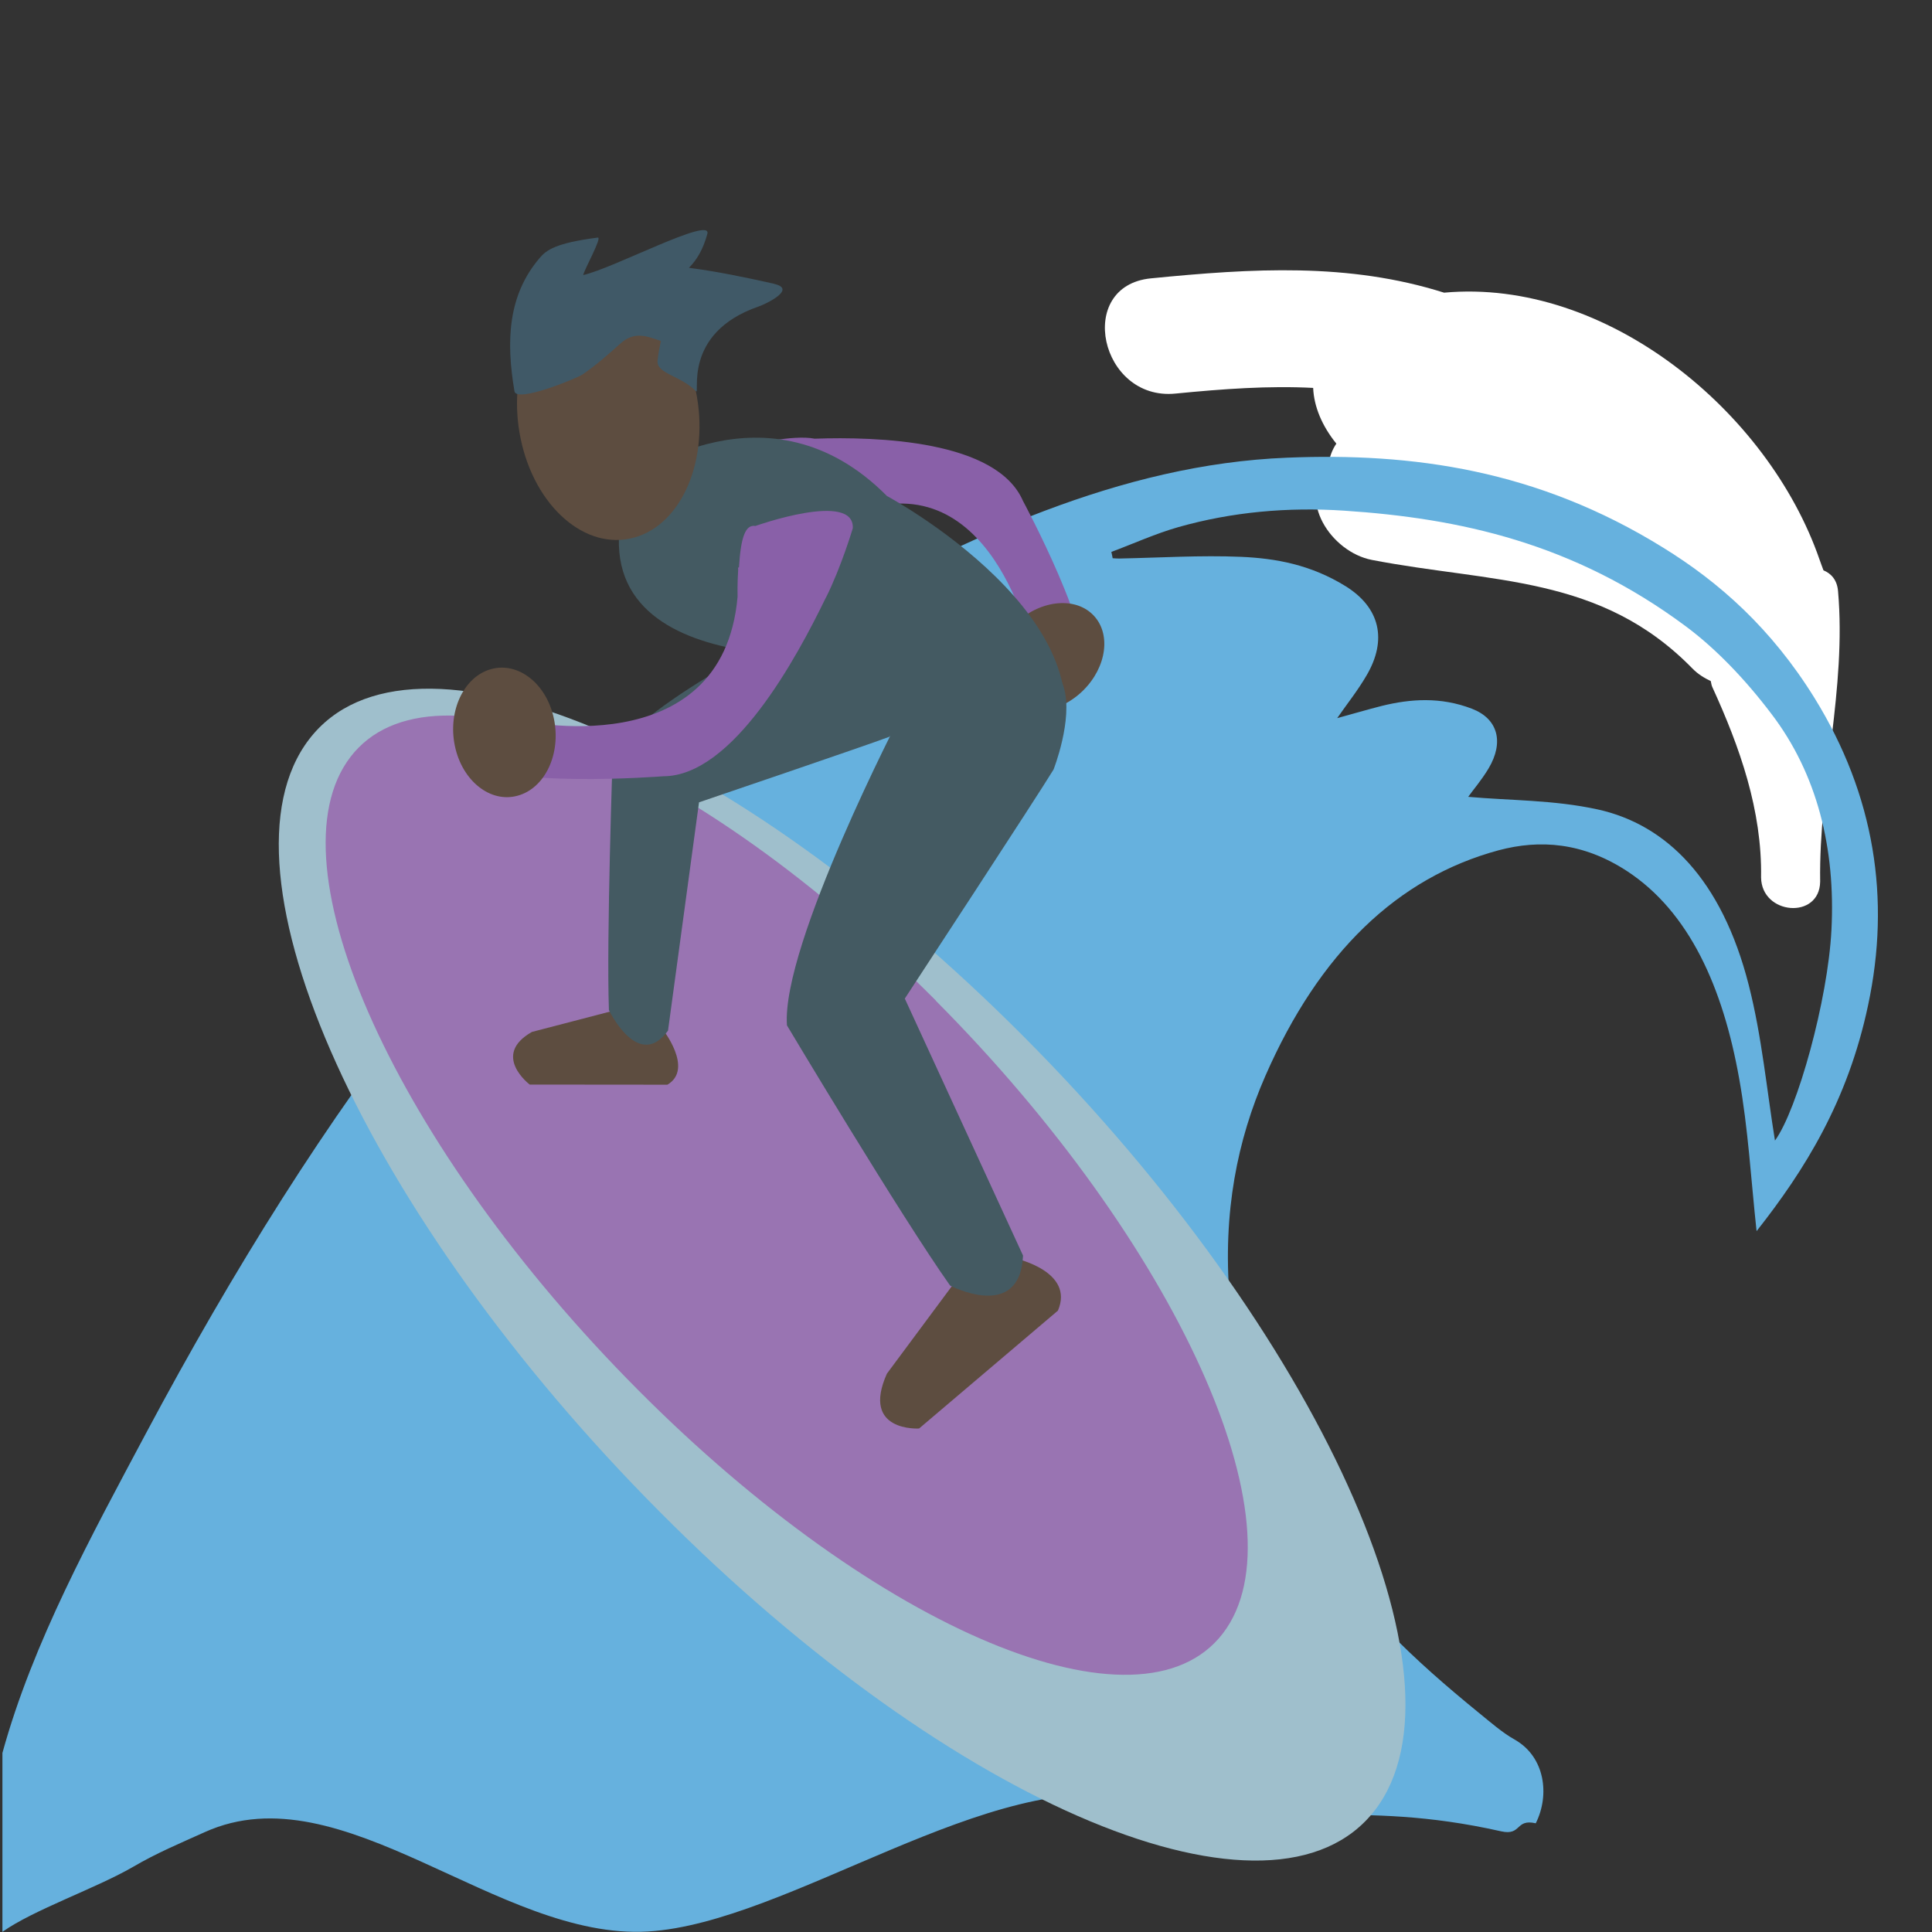 <svg xmlns="http://www.w3.org/2000/svg" viewBox="0 0 64 64" enable-background="new 0 0 64 64"><rect x="0" y="0" width="64" height="64" fill="#333333" stroke="none"/><path fill="#fff" d="m60.887 19.576c-.033-.371-.232-.58-.482-.683-.041-.114-.088-.231-.129-.352-1.697-4.915-7.07-9.337-12.439-8.846-3.162-1-6.338-.807-9.713-.474-2.516.249-1.684 4.064.813 3.817 1.586-.156 3.098-.265 4.563-.188.027.622.293 1.257.768 1.846-.15.223-.232.46-.258.711-1.076 1.137.086 2.878 1.434 3.141 3.994.771 7.582.489 10.617 3.594.184.19.395.317.611.42.016.064.018.125.049.194.916 2 1.652 4.087 1.617 6.313.018 1.242 1.938 1.401 1.957.137-.047-3.238.877-6.383.592-9.63"/><g transform="translate(0 7.664)"><path fill="#66b1de" d="m.083 56.33c1.01-.722 3.11-1.447 4.314-2.146.809-.473 1.551-.779 2.394-1.16 4.557-2.051 9.708 3.594 14.679 3.295 4.671-.284 11.375-5.473 16.188-4.405 4.887 1.087 7.18-.013 12.07 1.087.684.154.461-.424 1.146-.266.471-.938.308-2.206-.701-2.774-.409-.229-.808-.582-1.205-.903-2.063-1.685-4.084-3.517-5.723-6.193-1.351-2.215-2.285-4.709-2.513-7.538-.229-2.836.261-5.239 1.185-7.351 1.785-4.077 4.377-6.569 7.729-7.474 1.364-.363 2.789-.261 4.242.684 2.077 1.356 3.188 3.865 3.725 6.883.298 1.654.39 3.336.576 5.05 1.595-2.023 3.02-4.303 3.692-7.475.757-3.537.216-6.967-1.772-10.185-1.43-2.307-3.162-3.841-5.02-4.985-4.171-2.585-8.313-3.144-12.44-2.977-2.787.11-5.449.782-8.04 1.759-3.089 1.165-6.06 2.706-8.875 4.7-8.53 6.05-15.12 15.03-20.896 25.855-1.797 3.377-3.75 6.925-4.758 10.595v5.923m36.732-45.709c.744-.278 1.473-.61 2.23-.825 1.771-.5 3.613-.667 5.49-.542 3.799.251 7.596 1.063 11.313 3.831 1 .743 1.979 1.768 2.836 2.901 1.52 1.992 2.127 4.472 1.988 7.156-.117 2.323-1.131 5.964-1.871 6.978-.268-1.648-.432-3.441-.869-5.154-.893-3.504-2.73-5.313-5-5.815-1.461-.32-2.914-.293-4.293-.418.16-.226.439-.547.674-.939.52-.873.313-1.646-.549-1.979-1.033-.397-2.027-.331-2.992-.093-.48.122-.967.267-1.473.404.338-.487.684-.917.975-1.418.693-1.183.438-2.247-.697-2.953-1.152-.713-2.314-.922-3.459-.972-1.355-.057-2.695.03-4.04.056-.074.001-.146-.006-.217-.01-.011-.067-.027-.14-.043-.208"/><path fill="#9fbfcc" d="m33.93 26.693c9.75 9.796 14.953 21.262 11.619 25.604-3.334 4.348-13.938-.07-23.685-9.871-9.75-9.795-14.955-21.262-11.621-25.604 3.336-4.347 13.936.074 23.687 9.871"/><path fill="#9974b2" d="m31 25.486c7.979 8.02 12.237 17.406 9.508 20.961-2.729 3.559-11.41-.059-19.385-8.08-7.979-8.02-12.237-17.407-9.512-20.958 2.729-3.559 11.41.057 19.389 8.07"/><g><path fill="#8960a8" d="m24.831 7.082c-1.042.501 1 2.926 1 2.926.085.31.645.169 1.181-.052l.011.025c.077-.048.158-.089.23-.139.418-.187.775-.396.82-.422 4.795-2.065 6.125 4.467 6.125 4.467.541 2.248 1.668.803 1.668.803.493-1.181-1.979-5.761-1.979-5.761-.869-2.01-4.829-2.133-6.902-2.061-.725-.144-2.158.214-2.158.214"/><path fill="#5d4d40" d="m33.76 12.878c.859-.72 1.992-.757 2.537-.074.541.678.289 1.817-.563 2.539-.854.719-1.988.753-2.534.076-.539-.685-.287-1.816.56-2.541"/></g><path fill="#5d4d40" d="m21.94 26.417c0 0 1.058 1.325.169 1.851l-4.561-.004c0 0-1.288-.974.073-1.744l2.66-.693 1.659.59"/><g fill="#445a62"><path d="m27 12.823c0 0-5.73 2.734-6.703 4.531 0 0-.211 6.07-.126 8.442 0 0 .973 2.039 1.958.681l1.027-7.563c0 0 5.607-1.905 6.293-2.167 0 0 4.393-2.809-2.449-3.924"/><path d="m20.952 8.173c0 0 4.499-3.374 8.428.593 0 0 7.757 4.171 5.499 8.833l-5.02-1.624c0 0-.06-1.908-1.584-1.984-.001 0-9.981 1.06-7.325-5.818"/></g><path fill="#5d4d40" d="m33.66 34.03c0 0 1.943.429 1.385 1.722l-4.599 3.905c0 0-1.936.125-1.066-1.817l2.216-2.985 2.064-.825"/><path fill="#445a62" d="m29.861 15.975c0 0-3.984 7.673-3.792 10.328 0 0 3.763 6.301 5.404 8.619 0 0 2.313 1.217 2.417-.992l-3.917-8.515c0 0 4.411-6.732 4.927-7.587.002-.001 2.594-6.605-5.04-1.853"/><path fill="#5d4d40" d="m23.05 5.287c.468 2.247-.452 4.426-2.05 4.859-1.606.441-3.285-1.027-3.752-3.273-.467-2.248.453-4.426 2.055-4.86 1.602-.433 3.28 1.032 3.747 3.274"/><g><path fill="#8960a8" d="m28.25 9.835c.061-1.246-3.227-.076-3.227-.076-.333-.054-.483.376-.544 1.376h-.034c.004 0 .004-.024.008.075-.031.493-.02.83-.02.894-.495 5.643-7.235 4.091-7.235 4.091-2.365-.424-1.587 1.286-1.587 1.286.847 1 6.358.57 6.358.57 2.307 0 4.418-3.917 5.388-5.917h.003c.502-.999.89-2.299.89-2.299"/><path fill="#5d4d40" d="m18.35 16.15c.241 1.156-.295 2.3-1.204 2.545-.904.25-1.836-.492-2.078-1.65-.241-1.158.299-2.298 1.204-2.545.909-.247 1.84.495 2.078 1.65"/></g><path fill="#405967" d="m25.643 1.736c-.942-.209-1.874-.407-2.821-.528.276-.281.472-.622.609-1.122.169-.608-3.116 1.143-4.112 1.361.034-.177.64-1.262.483-1.241-1.396.18-1.706.416-1.924.675-1.05 1.228-1.12 2.739-.836 4.416.069.397 2.089-.439 2.253-.555.445-.302.847-.66 1.257-1.026.475-.428.9-.232 1.341-.085-.045.209-.088.422-.11.652-.046.434.781.5 1.268 1.01.165.173-.487-1.92 2.081-2.804.231-.08 1.282-.578.511-.749"/></g></svg>